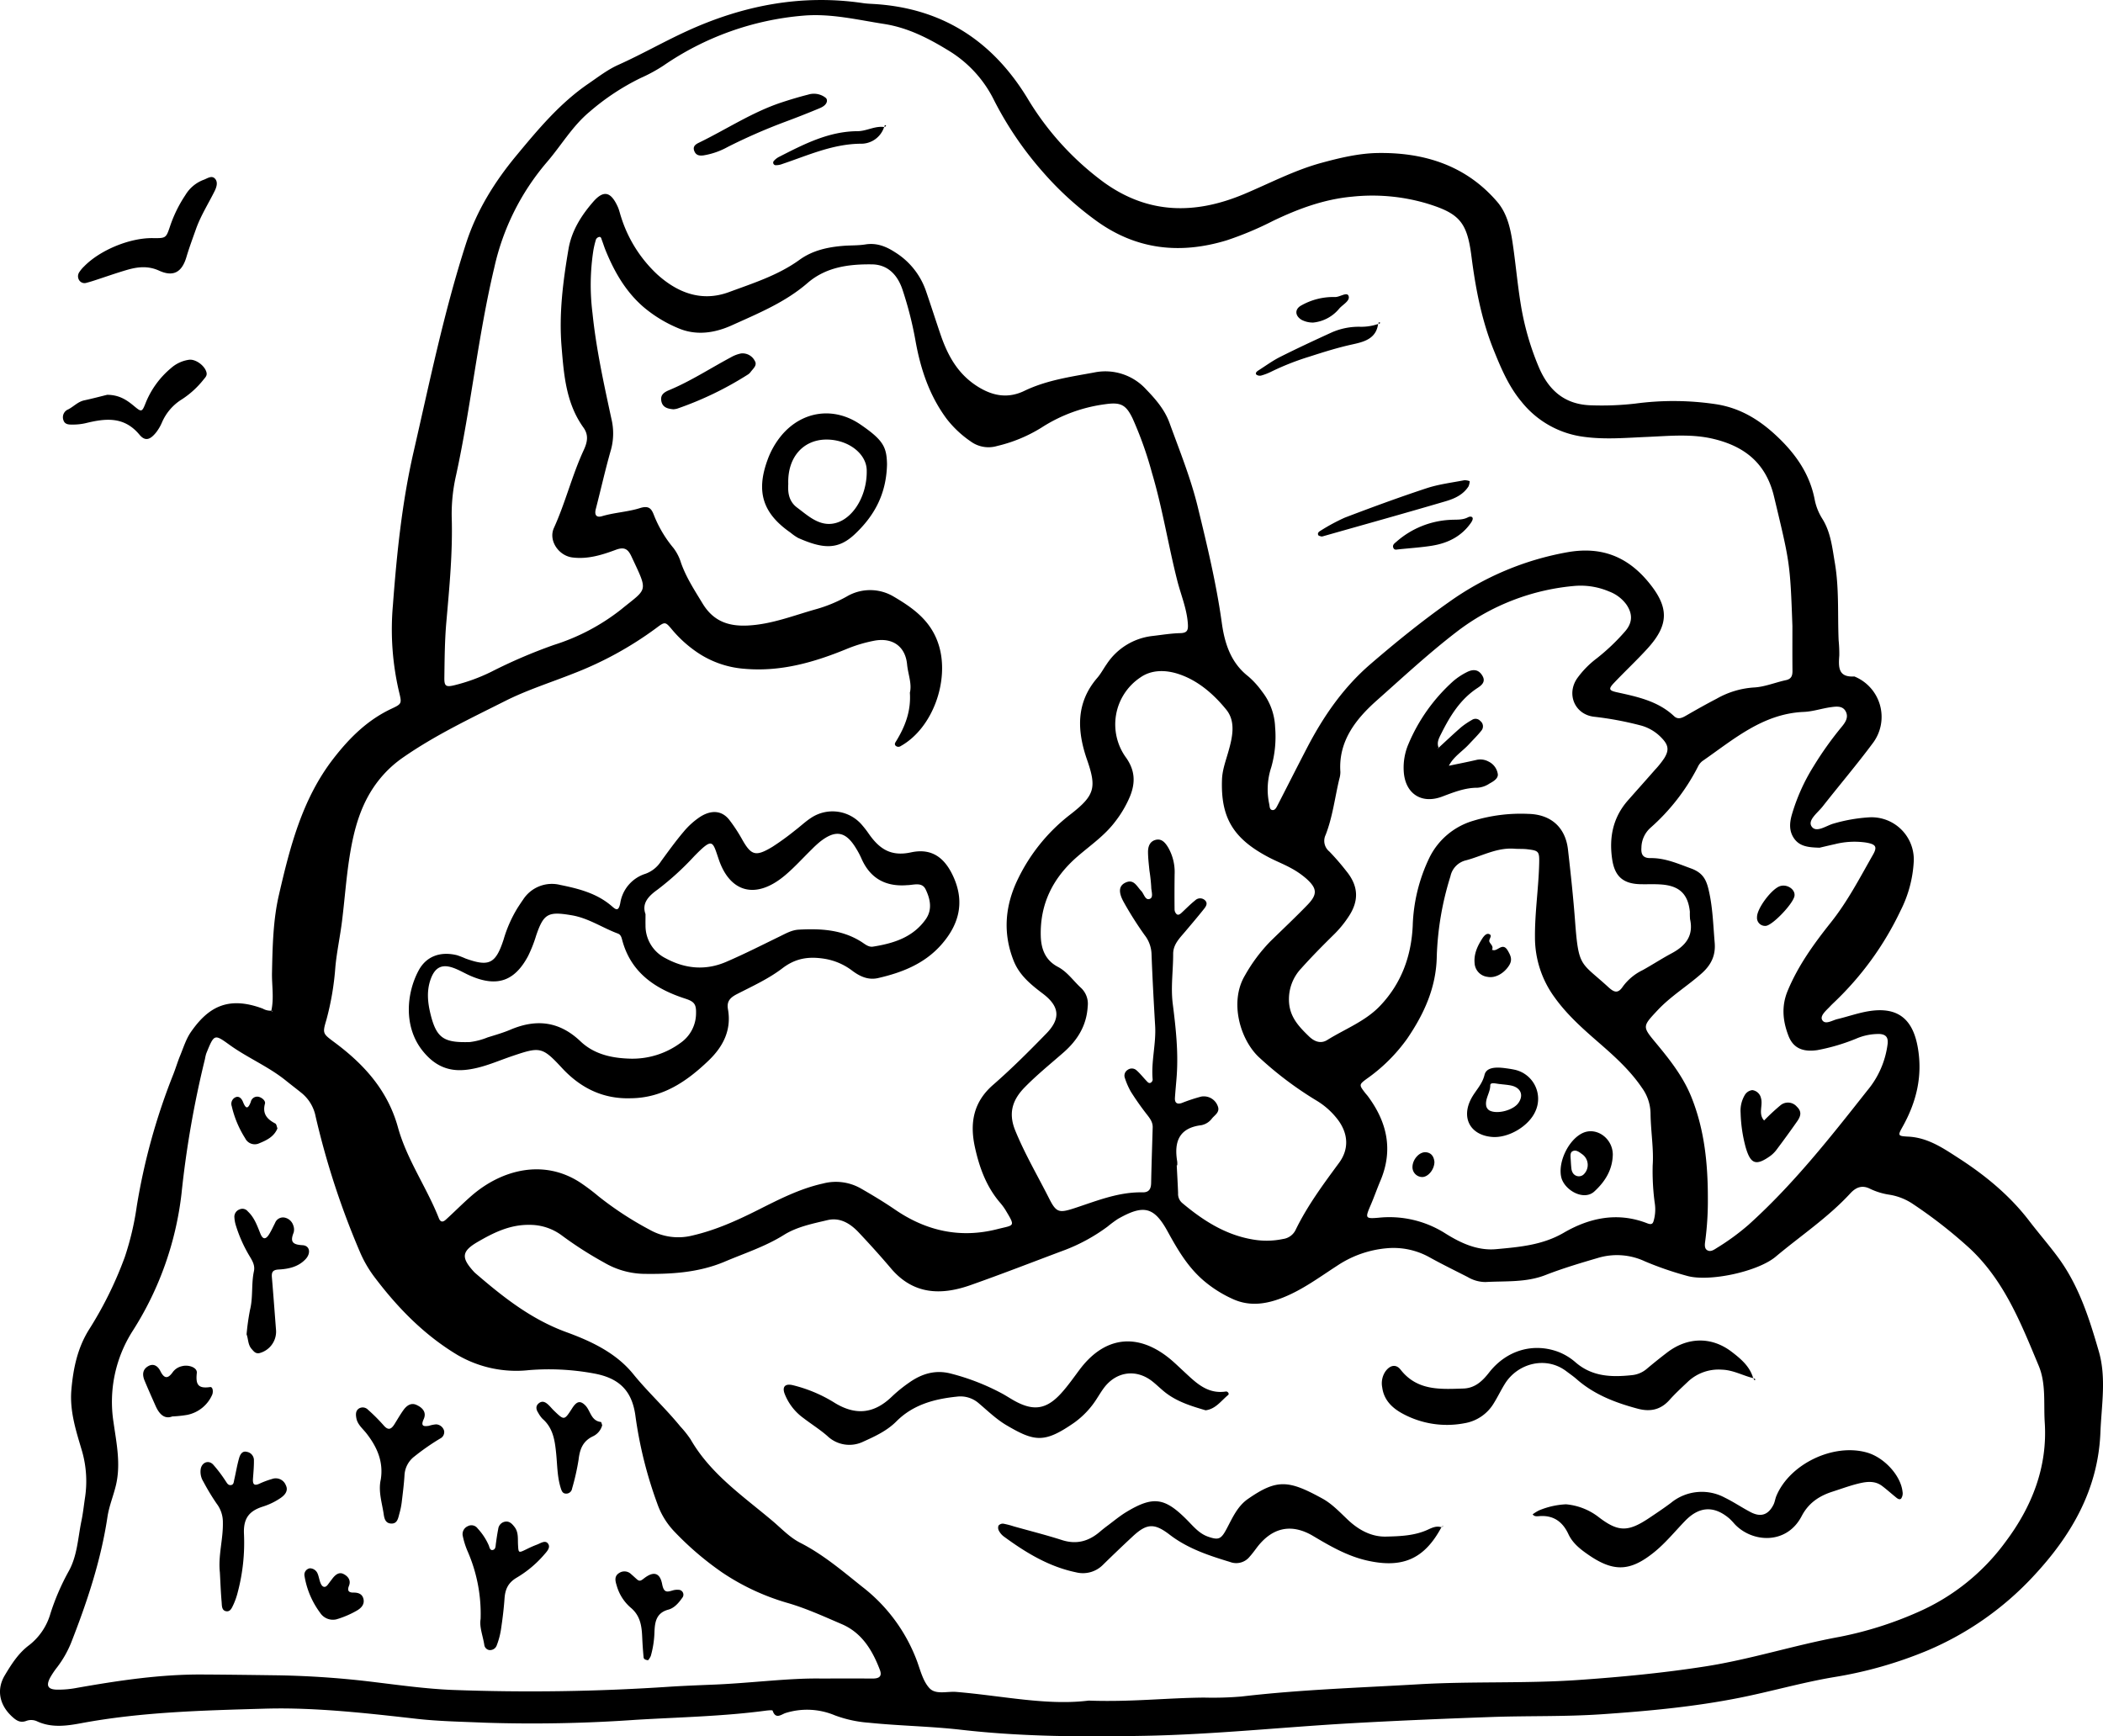 <svg xmlns="http://www.w3.org/2000/svg" viewBox="0 0 617.648 510.037"><g data-name="Layer 2"><path d="M79.664 296.994c.868-3.747.144-7.536.223-11.3.161-7.641.312-15.367 2.013-22.743 3.256-14.123 6.828-28.239 16.008-40.1 4.735-6.12 10.045-11.391 17.151-14.708 3.021-1.411 2.958-1.556 2.129-4.971a80.4 80.4 0 0 1-1.8-25.3c1.142-15.206 2.68-30.331 6.094-45.193 4.706-20.491 8.919-41.11 15.391-61.164 3.122-9.677 8.412-18.142 14.8-25.846 6.36-7.669 12.773-15.372 21.152-21.1 2.854-1.95 5.595-4.092 8.744-5.506 6.793-3.05 13.265-6.756 20.013-9.858 16.5-7.583 33.755-10.984 51.94-8.282.9.133 1.808.178 2.715.227 20.051 1.084 34.986 10.507 45.419 27.542a84.5 84.5 0 0 0 22.488 24.823c13.1 9.476 26.9 9.523 41.269 3.48 7.522-3.165 14.766-7 22.7-9.16 5.45-1.483 11.012-2.809 16.582-2.891 13.607-.2 25.877 3.647 35.06 14.366 2.746 3.205 3.788 7.41 4.423 11.545.907 5.912 1.418 11.886 2.352 17.794a80.4 80.4 0 0 0 5.47 19.318c2.894 6.723 7.571 10.86 15.28 11.088a86.5 86.5 0 0 0 13.039-.509 84.2 84.2 0 0 1 23.856.215c7.244 1.176 12.853 4.771 17.9 9.568 5.345 5.078 9.476 10.952 10.9 18.442a16.4 16.4 0 0 0 2.2 5.55c2.517 4 2.946 8.493 3.71 12.964 1.3 7.572.794 15.21 1.12 22.817a40 40 0 0 1 .194 4.353c-.229 3.341-.463 6.568 4.418 6.246a12.813 12.813 0 0 1 5.537 19.438c-4.747 6.405-9.929 12.486-14.851 18.763-1.424 1.816-4.4 3.981-3.28 5.786 1.306 2.111 4.251-.115 6.37-.733a47.4 47.4 0 0 1 10.682-1.877 12.407 12.407 0 0 1 13 12.784 36 36 0 0 1-3.878 14.613 90.9 90.9 0 0 1-19.58 27.017c-.394.374-.784.755-1.156 1.151-1.113 1.183-3.008 2.729-2.281 3.975.874 1.5 2.946.091 4.46-.27 3.174-.756 6.284-1.887 9.5-2.368 8.208-1.23 12.579 2.313 14.07 10.465 1.548 8.465-.309 16.16-4.4 23.493-1.459 2.613-1.5 2.778 1.664 2.934 5.765.285 10.335 3.453 14.834 6.36 7.782 5.03 14.947 10.914 20.648 18.359 2.744 3.584 5.7 6.982 8.4 10.622 6.205 8.367 9.24 18 12.059 27.718 2.266 7.816.788 15.843.475 23.811-.667 17-8.733 30.577-19.865 42.446a90.7 90.7 0 0 1-30.948 21.636 121.6 121.6 0 0 1-27.622 7.841c-9.292 1.576-18.382 4.214-27.613 6.051-13.321 2.65-26.861 3.9-40.429 4.828-10.86.739-21.729.421-32.586.813-13.6.491-27.191 1.05-40.773 1.816-20.26 1.143-40.445 3.315-60.769 3.7-18.066.345-36.039.286-54.04-1.776-8.959-1.026-18.05-1.141-27.061-2.066a35.9 35.9 0 0 1-10.015-2.181 21.1 21.1 0 0 0-14.387-.69c-1.244.368-2.958 2.033-3.857-.672-.069-.208-1.363-.086-2.071.008-12.6 1.669-25.292 1.915-37.954 2.667a433 433 0 0 1-44.549.858c-6.693-.291-13.417-.395-20.063-1.147-12.421-1.406-24.83-2.817-37.343-3.021-2.533-.042-5.07-.012-7.6.061-17.914.52-35.821.96-53.532 4.262-4.173.778-8.609 1.41-12.819-.507a4.13 4.13 0 0 0-3.2-.2c-1.837.715-3.011-.078-4.316-1.294-3.649-3.39-4.578-7.875-2.066-12.075 1.953-3.266 3.988-6.5 7.14-8.846a18.06 18.06 0 0 0 6.279-9.351 69 69 0 0 1 5.387-12.445c2.5-4.523 2.67-9.754 3.7-14.711.442-2.122.681-4.287.991-6.436a32.15 32.15 0 0 0-.793-13.987c-1.738-5.885-3.706-11.778-3.149-18.123.546-6.218 1.773-12.17 5.124-17.568A111 111 0 0 0 36.667 369.2a84.3 84.3 0 0 0 3.489-14.8 184.7 184.7 0 0 1 10.711-38.739c.736-1.854 1.294-3.779 2.055-5.622.968-2.344 1.732-4.863 3.155-6.911 4.967-7.148 10.746-10.715 21.092-6.86a4.7 4.7 0 0 0 2.584.612c.159.369.374.24.2.068-.516-.513.414-.138-.289.046M319.743 499.53c12.2.465 23.063-.8 33.961-.881a100 100 0 0 0 10.89-.315c17.327-2.038 34.75-2.578 52.144-3.6 15.6-.911 31.235-.172 46.84-1.259 12.5-.87 24.929-2.058 37.324-3.993 13.306-2.077 26.113-6.241 39.318-8.665a107.6 107.6 0 0 0 23.286-7.374 63.24 63.24 0 0 0 25.576-20.628c7.623-10.171 12.312-21.789 11.455-34.986-.363-5.584.432-11.371-1.776-16.66-5.17-12.384-10.074-24.951-20.236-34.452a139 139 0 0 0-16.643-13.017 17.15 17.15 0 0 0-6.947-2.765 19.8 19.8 0 0 1-5.7-1.742c-2.485-1.253-4.287-.3-5.83 1.375-6.54 7.092-14.567 12.421-21.894 18.574-5.248 4.407-19.6 7.49-26.06 5.621a97 97 0 0 1-12.335-4.252 19.36 19.36 0 0 0-13.719-1.033c-5.206 1.525-10.427 3.075-15.473 5.045-5.76 2.25-11.734 1.72-17.65 2.059a10.3 10.3 0 0 1-5.195-1.455c-3.718-1.9-7.474-3.727-11.123-5.751a21.7 21.7 0 0 0-12.549-2.725 31 31 0 0 0-14.719 5.164c-5.154 3.331-10.084 7.018-15.864 9.323-4.893 1.951-9.79 2.686-14.705.457a35.8 35.8 0 0 1-8.7-5.506c-4.659-4.021-7.6-9.108-10.509-14.4-4.045-7.375-7.171-7.828-14.543-3.669a35 35 0 0 0-3.064 2.268 52.6 52.6 0 0 1-12.329 6.8c-9.307 3.477-18.562 7.1-27.931 10.4-8.69 3.064-16.832 2.806-23.377-4.925-3.047-3.6-6.221-7.1-9.452-10.536-2.458-2.615-5.485-4.51-9.187-3.629-4.389 1.043-8.939 1.932-12.818 4.358-5.434 3.4-11.474 5.342-17.3 7.814-7.7 3.267-15.836 3.739-24.013 3.605a23.9 23.9 0 0 1-11.4-3.277 110 110 0 0 1-12.369-7.909 15.7 15.7 0 0 0-9.557-3.2c-5.746-.11-10.559 2.267-15.246 4.99-4.8 2.79-4.926 4.648-1.124 8.8a5 5 0 0 0 .391.38c8.118 7 16.37 13.554 26.746 17.343 7.233 2.641 14.566 6.054 19.633 12.3 4.359 5.373 9.466 10.031 13.821 15.379a31 31 0 0 1 3.044 3.826C208.7 433 218.26 439.472 226.933 446.8c2.611 2.206 4.983 4.787 8.106 6.38 6.681 3.408 12.354 8.248 18.16 12.889a49.3 49.3 0 0 1 16.194 22.046c.975 2.71 1.748 5.811 3.614 7.792 1.84 1.955 5.2.856 7.864 1.077 13.37 1.104 26.629 4.079 38.872 2.546M267.23 203.459c.65-2.632-.546-5.43-.819-8.3-.518-5.467-4.516-8.071-10-6.886a42 42 0 0 0-7.286 2.165c-9.764 4.038-19.682 6.969-30.55 6.007a28.5 28.5 0 0 1-14.5-5.309 36 36 0 0 1-6.77-6.285c-1.922-2.309-2.044-2.266-4.631-.319a103.7 103.7 0 0 1-24.233 13.293c-6.714 2.667-13.624 4.83-20.11 8.1-10.2 5.137-20.541 10.024-29.96 16.578a33 33 0 0 0-6.761 6.225c-5.517 6.731-7.641 14.654-8.954 23-.984 6.248-1.422 12.547-2.2 18.809-.554 4.489-1.521 8.921-1.956 13.45a81.6 81.6 0 0 1-2.614 15.491c-1.243 4.191-1.137 4.09 2.58 6.869 8.585 6.417 15.437 14.04 18.408 24.788 2.616 9.467 8.429 17.605 12.017 26.7.524 1.328 1.3 1.105 2.034.438 2.556-2.313 4.974-4.781 7.575-7.04 8.951-7.771 21.349-10.873 32.047-3.78a62 62 0 0 1 5.214 3.936 97.6 97.6 0 0 0 15.02 9.821 17.06 17.06 0 0 0 12.618 1.7c6.79-1.57 13.036-4.391 19.2-7.49s12.268-6.256 19.108-7.772a14.83 14.83 0 0 1 11.04 1.4c3.463 1.982 6.891 4.049 10.183 6.3 9.186 6.281 19.156 8.457 29.977 5.7 5.026-1.282 5.436-.569 2.359-5.69a17 17 0 0 0-1.631-2.181c-4-4.711-6.02-10.331-7.309-16.234-1.528-7-.5-13.179 5.317-18.252 5.462-4.764 10.609-9.909 15.669-15.107 4.311-4.428 3.845-8.023-1.033-11.713-3.487-2.638-6.866-5.375-8.557-9.622-3.286-8.259-2.529-16.347 1.3-24.166a53 53 0 0 1 15.329-18.84c7.237-5.607 7.751-7.892 4.91-16.081-2.936-8.464-3.342-16.693 3.019-24.06 1.059-1.228 1.824-2.706 2.765-4.041a18.58 18.58 0 0 1 13.5-8.256c2.7-.312 5.405-.766 8.115-.828 2.091-.047 2.331-.946 2.216-2.719-.288-4.415-2.027-8.446-3.1-12.653-2.676-10.529-4.349-21.292-7.453-31.724a108 108 0 0 0-5.644-15.893c-2-4.2-3.582-4.9-8.156-4.244a45.26 45.26 0 0 0-18.7 6.9A43.5 43.5 0 0 1 292.867 131a8.86 8.86 0 0 1-7.78-1.338 31.1 31.1 0 0 1-7.094-6.684c-5.111-6.911-7.679-14.771-9.145-23.065a107 107 0 0 0-3.762-14.759c-1.388-4.219-4.2-7.446-9-7.5-6.8-.083-13.485.774-18.918 5.48-6.551 5.673-14.465 8.91-22.193 12.408-5.038 2.281-10.5 3.137-15.82.841a38.9 38.9 0 0 1-10.176-6.213c-5.224-4.528-8.533-10.306-11.1-16.591-.412-1.009-.729-2.055-1.117-3.074-.167-.44-.225-1.116-.962-.855a1.34 1.34 0 0 0-.769.706 27 27 0 0 0-.755 3.162 66.4 66.4 0 0 0-.262 18.45c1.072 10.481 3.336 20.747 5.548 31.022a18.2 18.2 0 0 1-.124 9.125c-1.654 5.752-2.951 11.606-4.452 17.4-.446 1.724.142 2.612 1.832 2.109 3.669-1.091 7.557-1.245 11.136-2.375 2.556-.807 3.347.115 4.054 1.934a35.1 35.1 0 0 0 5.773 9.771 13.8 13.8 0 0 1 2.219 4.331c1.5 4.3 3.992 8.1 6.351 11.989 3.126 5.15 7.509 6.762 13.316 6.464 7.028-.36 13.438-2.958 20.049-4.805a41.3 41.3 0 0 0 8.985-3.724 13.5 13.5 0 0 1 13.6-.066c5.893 3.451 11.35 7.278 13.513 14.673 3 10.267-1.885 24.065-11.248 29.319a1.2 1.2 0 0 1-1.484-.051c-.521-.486-.122-.983.145-1.42 2.601-4.264 4.366-8.764 4.003-14.205m259.2-19.487c-.665-18.915-.81-18.88-5.4-38.107-2.307-9.669-8.472-14.7-17.735-16.931-6.468-1.559-12.943-.872-19.42-.6-6.326.263-12.621.85-18.963-.059a27.92 27.92 0 0 1-18.012-10.226c-3.811-4.542-6.058-9.9-8.222-15.273-3.547-8.815-5.314-18.091-6.513-27.474-1.285-10.061-3.513-12.6-13.1-15.534a56.4 56.4 0 0 0-21.949-2c-8.273.755-15.884 3.585-23.262 7.131a96.7 96.7 0 0 1-13.524 5.679c-13.85 4.232-26.83 2.772-38.678-5.963a93 93 0 0 1-15.244-13.962 101.5 101.5 0 0 1-14.4-21.1 35.2 35.2 0 0 0-13.4-14.687c-5.9-3.614-11.96-6.742-18.959-7.831C251.766 5.812 243.992 3.9 235.9 4.6a84.85 84.85 0 0 0-41.062 14.684 47 47 0 0 1-6.685 3.634 69.3 69.3 0 0 0-14.941 9.872c-5.122 4.243-8.389 9.985-12.651 14.911a71.3 71.3 0 0 0-15.377 30.851c-4.8 20.134-6.824 40.764-11.217 60.965a51 51 0 0 0-1.3 12.387c.319 10.367-.689 20.641-1.587 30.939-.47 5.4-.5 10.841-.574 16.266-.034 2.472.485 2.773 3.006 2.157a53 53 0 0 0 10.715-3.906 152 152 0 0 1 18.491-7.933 61.7 61.7 0 0 0 19.655-10.37c7.887-6.449 8.072-4.94 3.072-15.627-1.042-2.228-2.129-2.845-4.613-1.919-4.059 1.512-8.255 2.813-12.731 2.235-4.059-.524-7.087-5-5.418-8.664 3.393-7.453 5.326-15.447 8.755-22.866 1.066-2.308 1.525-4.39-.087-6.636-5.107-7.12-5.74-15.414-6.423-23.787-.79-9.686.426-19.156 2.041-28.639.92-5.4 3.773-9.863 7.2-13.822 3.139-3.625 5.248-3.014 7.255 1.386.446.979.659 2.061 1.009 3.086a39.1 39.1 0 0 0 10.638 16.838c6.037 5.434 13.082 8.091 21.022 5.161 7.118-2.627 14.449-4.943 20.726-9.485 3.815-2.76 8.23-3.726 12.812-4.1 2.172-.179 4.382-.071 6.523-.417 3.305-.536 6.092.582 8.726 2.3a21.67 21.67 0 0 1 9.032 11.249c1.481 4.286 2.854 8.609 4.32 12.9 2.152 6.3 5.164 11.8 11.218 15.485 4.518 2.751 8.871 3.258 13.395 1.081 6.5-3.13 13.5-4.117 20.448-5.391a16.2 16.2 0 0 1 15.357 4.987c2.794 2.881 5.438 5.976 6.815 9.766 2.97 8.179 6.268 16.312 8.317 24.734 2.737 11.253 5.469 22.54 7.062 34.066.821 5.942 2.609 11.686 7.766 15.693a25 25 0 0 1 4.025 4.422A18.1 18.1 0 0 1 374.5 213.6a32.8 32.8 0 0 1-1.144 11.814 20.6 20.6 0 0 0-.591 10.741c.152.68.065 1.629.871 1.78s1.212-.674 1.542-1.315c2.907-5.65 5.768-11.323 8.7-16.959 4.81-9.245 10.62-17.689 18.618-24.58 7.442-6.41 15.066-12.6 23.074-18.239a85.7 85.7 0 0 1 34.807-14.637c9.75-1.719 17.408 1.131 23.687 8.684 6.116 7.356 6.259 12.514-.187 19.6-3.173 3.49-6.635 6.715-9.88 10.142-1.623 1.714-1.46 2.194.817 2.7 6.05 1.334 12.113 2.57 16.863 7.038 1.117 1.051 2.3.545 3.487-.145 2.98-1.723 5.983-3.414 9.037-5a25.4 25.4 0 0 1 10.814-3.279c3.193-.136 6.324-1.473 9.508-2.159 1.61-.347 1.937-1.314 1.923-2.75-.046-4.353-.019-8.709-.019-13.064Zm-285.6 309.07c6 0 10.722-.02 15.448.01 1.816.011 2.9-.561 2.135-2.562-2.193-5.751-5.283-10.891-11.2-13.424-5.31-2.275-10.541-4.687-16.178-6.295a68.2 68.2 0 0 1-18.983-8.911 90.3 90.3 0 0 1-13.993-11.982 22.65 22.65 0 0 1-5.047-8.292 122.8 122.8 0 0 1-6.4-25.787c-1.02-7.42-4.881-11.062-12.312-12.384a72.6 72.6 0 0 0-18.957-.956 34.3 34.3 0 0 1-20.943-4.429c-9.761-5.838-17.6-13.868-24.414-22.9a35 35 0 0 1-4.339-7.532A236.3 236.3 0 0 1 92.709 328a11.8 11.8 0 0 0-4.065-6.887c-1.548-1.257-3.141-2.459-4.693-3.713-5.108-4.127-11.234-6.666-16.514-10.467-4.5-3.241-4.518-3.261-6.863 2.528a12 12 0 0 0-.371 1.588 293 293 0 0 0-6.9 39.62 95 95 0 0 1-14.238 40.119 38.7 38.7 0 0 0-5.722 27c.849 6.044 2.174 12.158.728 18.384-.738 3.174-2.022 6.155-2.515 9.437-1.921 12.793-5.987 25-10.7 37.01a31.4 31.4 0 0 1-4.043 7.077 24 24 0 0 0-2.121 3.159c-1.2 2.338-.6 3.369 1.942 3.458a28.6 28.6 0 0 0 5.952-.523c12.161-2.136 24.363-3.985 36.758-3.922 7.451.037 14.9.138 22.351.238a267 267 0 0 1 28.777 2.055c7.385.9 14.786 1.91 22.207 2.228a611 611 0 0 0 64.27-.954c4.349-.271 8.7-.43 13.059-.614 10.703-.456 21.353-1.888 30.819-1.779ZM345.754 342.3l-.149.008c.139 2.719.3 5.437.4 8.158a3.5 3.5 0 0 0 1.177 2.872c6.188 5.2 12.821 9.472 21.017 10.788a23.3 23.3 0 0 0 8.646-.192 4.8 4.8 0 0 0 3.713-2.74c3.437-7.056 8.091-13.331 12.725-19.627 2.959-4.02 2.691-8.511-.262-12.536a22.3 22.3 0 0 0-6.425-5.787 103.5 103.5 0 0 1-16.887-12.739c-5.5-5.189-8.7-16.237-4.07-23.985a48 48 0 0 1 7.449-9.992c3.639-3.555 7.348-7.043 10.886-10.7 3.006-3.1 2.908-4.856-.305-7.732a24.3 24.3 0 0 0-4.469-3.078c-2.058-1.138-4.269-2-6.358-3.08-10.635-5.524-14.353-11.717-13.942-22.989.1-2.746 1.052-5.317 1.805-7.938 1.217-4.232 2.369-8.97-.552-12.564-3.748-4.611-8.442-8.7-14.242-10.535-3.542-1.118-7.679-1.28-11.046 1.12a16.59 16.59 0 0 0-4.084 23.6c2.593 3.72 2.711 7.278 1.115 11.251a32.5 32.5 0 0 1-4.376 7.468c-3.094 4.109-7.284 6.953-11.09 10.255-7.089 6.15-11.025 13.8-10.756 23.369.109 3.892 1.4 7.116 5.01 9.021 2.818 1.486 4.555 4.137 6.829 6.205a6.38 6.38 0 0 1 1.943 5.424c-.322 5.636-3 9.94-7.126 13.549-3.822 3.345-7.791 6.555-11.338 10.174-3.45 3.519-5 7.391-2.812 12.74 2.831 6.933 6.6 13.325 9.946 19.952 2.16 4.279 2.951 4.34 7.9 2.7 6.369-2.112 12.643-4.642 19.529-4.5 1.89.039 2.493-.984 2.529-2.73.11-5.447.3-10.892.458-16.338.047-1.574-.822-2.675-1.739-3.853a82 82 0 0 1-4.692-6.68 21.5 21.5 0 0 1-1.731-3.972 1.985 1.985 0 0 1 .8-2.394 2.05 2.05 0 0 1 2.551.065c1.089.939 1.98 2.106 2.984 3.149.353.367.745.9 1.347.487a1.16 1.16 0 0 0 .474-.861c-.492-5.289 1.039-10.479.729-15.762-.415-7.061-.8-14.126-1.065-21.194a9.52 9.52 0 0 0-2.008-5.461 103 103 0 0 1-6.123-9.659c-1.657-2.955-1.45-4.787.341-5.707 2.566-1.318 3.425 1 4.757 2.364.83.85 1.174 2.859 2.523 2.341 1.171-.449.423-2.273.427-3.458a49 49 0 0 0-.528-4.85c-.179-1.805-.4-3.614-.418-5.423-.012-1.494.42-3 2.015-3.533 1.976-.659 3.094.831 3.923 2.2a14.5 14.5 0 0 1 1.876 7.85q-.066 5.179-.017 10.358a1.95 1.95 0 0 0 .614 1.347c.471.379 1 0 1.412-.374 1.333-1.232 2.6-2.545 4.019-3.669a2.073 2.073 0 0 1 2.962.037c.806.85.2 1.756-.334 2.428-1.8 2.273-3.688 4.48-5.558 6.7-1.633 1.939-3.533 3.76-3.525 6.542.014 4.89-.745 9.765-.122 14.67.891 7.012 1.668 14.04 1.164 21.131-.153 2.165-.385 4.325-.523 6.491-.093 1.448.606 1.988 2.009 1.513a50 50 0 0 1 5.675-1.877 4.35 4.35 0 0 1 4.859 2.7c.778 1.8-.719 2.606-1.619 3.66a5.17 5.17 0 0 1-3.152 2.032c-6.607.795-8.073 4.913-7.1 10.7a7 7 0 0 1 .005 1.09m117.154-170.23a66.2 66.2 0 0 0-35.386 13.748c-8.047 6.2-15.507 13.134-23.085 19.859-6.008 5.331-11.4 11.864-10.772 21.029a7.3 7.3 0 0 1-.321 2.14c-1.305 5.472-1.949 11.112-4.007 16.391a4.02 4.02 0 0 0 1.08 4.873 71 71 0 0 1 4.988 5.755c3.606 4.407 3.79 8.73.653 13.414a31.7 31.7 0 0 1-4.113 5.053c-3.354 3.3-6.67 6.644-9.8 10.149a13.15 13.15 0 0 0-3.58 9.385c.1 4.712 2.793 7.575 5.878 10.557 1.771 1.712 3.619 2.155 5.357 1.073 5.207-3.244 11.153-5.477 15.458-9.971 6.263-6.538 9.233-14.538 9.659-23.613a49.45 49.45 0 0 1 4.879-19.942 20.92 20.92 0 0 1 12.923-10.886 47.9 47.9 0 0 1 16.12-2.016c6.621.133 10.921 3.909 11.673 10.467.805 7.021 1.56 14.053 2.088 21.1 1.028 13.719 1.635 11.865 9.766 19.32 1.676 1.537 2.825 2 4.266-.169a15.66 15.66 0 0 1 5.813-4.822c2.858-1.578 5.594-3.381 8.473-4.917 4.077-2.177 6.545-5.1 5.449-10.053a20 20 0 0 1-.056-2.174c-.518-5.038-2.918-7.5-7.992-7.978-2.163-.2-4.357-.066-6.535-.117-5.128-.12-7.57-2.343-8.3-7.382-.938-6.439.263-12.276 4.657-17.26 2.642-3 5.311-5.972 7.941-8.981a26 26 0 0 0 2.711-3.395c1.452-2.356 1.236-3.825-.678-5.844a13.1 13.1 0 0 0-6.463-3.829 96 96 0 0 0-13.359-2.487c-5.77-.585-8.347-6.652-5.038-11.355a27.3 27.3 0 0 1 5.711-5.809 60.6 60.6 0 0 0 8.268-7.867c2.247-2.546 2.337-5.13.468-7.9a11.1 11.1 0 0 0-5.146-3.888 21.3 21.3 0 0 0-9.648-1.654Zm22.479 170.294c.349-4.8-.56-10.025-.625-15.268a13.13 13.13 0 0 0-2.507-7.539c-3.5-5.177-8.094-9.3-12.749-13.347s-9.244-8.115-12.888-13.194a29.8 29.8 0 0 1-5.8-17.728c-.056-7.284 1.068-14.47 1.237-21.72.082-3.511-.148-3.71-3.5-4.109-1.253-.15-2.533-.062-3.794-.157-5.086-.387-9.445 2.13-14.128 3.39a6.1 6.1 0 0 0-4.642 4.721 87.7 87.7 0 0 0-4.014 23.507c-.148 9.088-3.712 16.874-8.667 24.146a49.6 49.6 0 0 1-11.924 11.834c-2.305 1.7-2.234 1.8-.413 4.174.22.288.481.546.7.836 5.72 7.651 7.592 15.871 3.735 24.965-.99 2.334-1.818 4.737-2.822 7.064-1.664 3.86-1.676 4.1 2.316 3.753a30.63 30.63 0 0 1 19.682 4.667c4.39 2.739 9.3 5.08 14.866 4.567 6.833-.63 13.585-1.19 19.808-4.812 7.644-4.45 15.885-6.154 24.519-2.787 1.605.626 1.76-.111 2.054-1.33a12.2 12.2 0 0 0 .128-4.856 71 71 0 0 1-.572-10.773Zm49-93.36c-3.377-.091-5.894-.394-7.523-2.8-1.455-2.147-1.266-4.511-.625-6.812a56.8 56.8 0 0 1 6.439-14.357 100.4 100.4 0 0 1 8.208-11.516c1.067-1.3 2.072-2.74 1.253-4.442-.873-1.816-2.748-1.572-4.32-1.363-2.687.357-5.328 1.286-8.013 1.4-12.076.5-20.65 8.1-29.839 14.458a4.7 4.7 0 0 0-1.324 1.709 60.8 60.8 0 0 1-13.96 17.928 7.98 7.98 0 0 0-2.6 5.776c-.154 1.978.44 3.1 2.652 3.07 4.255-.06 7.986 1.607 11.933 3.047 3.463 1.263 4.442 3.313 5.125 6.148 1.238 5.137 1.36 10.418 1.808 15.653.315 3.683-.971 6.49-3.849 9.043-4.21 3.735-9.062 6.678-12.93 10.813-4.5 4.811-4.507 4.757-.391 9.714 4.061 4.889 7.959 9.851 10.366 15.872 3.844 9.612 4.815 19.617 4.8 29.831a90 90 0 0 1-.786 12.467c-.128.913-.239 2.033.518 2.539 1.01.675 1.988-.027 2.957-.645a68.7 68.7 0 0 0 9.216-6.736c13.136-11.823 24.018-25.647 34.9-39.448a26.4 26.4 0 0 0 6-13.8c.184-1.862-.557-2.713-2.354-2.831a16.65 16.65 0 0 0-6.882 1.365 57.8 57.8 0 0 1-11.418 3.375c-4.357.641-7.106-.673-8.465-4.174-1.682-4.334-2.13-8.706-.255-13.233 3.092-7.466 7.764-13.9 12.731-20.143 4.891-6.147 8.478-13.083 12.334-19.853 1.348-2.366.8-3.063-1.992-3.56a23.5 23.5 0 0 0-9.17.459c-1.76.389-3.518.813-4.542 1.05ZM24.7 78.256a9.5 9.5 0 0 0-1.392 1.659 2.14 2.14 0 0 0 .044 2.534 1.86 1.86 0 0 0 1.955.648 41 41 0 0 0 2.593-.772c3.1-1.006 6.171-2.1 9.3-3.015 3.163-.932 6.264-1.3 9.514.186 4.134 1.887 6.691.548 8.032-3.971.825-2.781 1.836-5.482 2.8-8.21 1.4-3.956 3.637-7.455 5.48-11.168.541-1.09 1.057-2.589.162-3.616-1.019-1.168-2.323-.07-3.424.3a10.55 10.55 0 0 0-5.307 4.451 38.6 38.6 0 0 0-4.53 9.232c-1.176 3.485-1.213 3.472-5.134 3.428-6.711-.073-15.417 3.523-20.093 8.314m.037 39.343c-1.858.4-3.094 1.825-4.691 2.649a2.493 2.493 0 0 0-1.425 3.157c.411 1.325 1.629 1.32 2.683 1.309a16.7 16.7 0 0 0 3.776-.395c5.842-1.436 11.33-2.109 15.879 3.364 1.693 2.036 3.169 1.506 4.944-.732a13.2 13.2 0 0 0 1.634-2.795 14.9 14.9 0 0 1 5.932-6.886 26.5 26.5 0 0 0 6.383-5.861c.453-.545.969-1.047.822-1.875-.354-1.993-3.14-4.112-5.155-3.858a10.1 10.1 0 0 0-5.321 2.479 25.9 25.9 0 0 0-7.524 10.476c-.976 2.426-1.158 2.431-3.28.66s-4.332-3.3-7.914-3.323c-1.828.447-4.273 1.098-6.743 1.632Zm398.728 331.056c-1.517-.563-2.817.074-4.155.686-3.886 1.778-8.142 1.918-12.238 2.014-4.245.1-8-1.909-11.172-4.9-2.36-2.228-4.671-4.707-7.462-6.243-9.958-5.48-13.372-5.855-21.92.085-3.1 2.154-4.56 5.581-6.261 8.78-1.62 3.047-2.342 3.376-5.415 2.314-2.688-.929-4.348-3.05-6.283-4.992-6.459-6.483-9.832-7.041-17.7-2.3-2.011 1.211-3.827 2.748-5.72 4.152a40 40 0 0 0-2.126 1.7c-3.271 2.791-6.845 3.793-11.1 2.429-4.661-1.492-9.416-2.69-14.131-4.013a25 25 0 0 0-3.137-.812 1.67 1.67 0 0 0-1.391.586 1.83 1.83 0 0 0 .135 1.514 5.1 5.1 0 0 0 1.39 1.646c6.468 4.747 13.243 8.886 21.248 10.55a8.28 8.28 0 0 0 7.98-2.273q4.263-4.178 8.634-8.245c4.128-3.843 6.344-4.027 10.884-.538 5.3 4.07 11.427 6.1 17.694 8a5.06 5.06 0 0 0 5.828-1.569c.724-.8 1.367-1.681 2.017-2.547 4.6-6.131 10.318-7.233 16.6-3.5 4.946 2.942 9.979 5.871 15.769 7.194 10.447 2.387 16.91-.393 21.936-9.816ZM360.7 409.769c.437-.359-.125-1.108-.657-1.027-5.642.855-9.032-2.84-12.626-6.148-1.332-1.227-2.626-2.5-4.035-3.638-9.456-7.605-19.027-6.362-26.3 3.356-1.739 2.323-3.409 4.719-5.347 6.868-4.392 4.871-8.222 5.412-13.934 2.207-1.108-.621-2.17-1.325-3.281-1.94a66.7 66.7 0 0 0-15.149-5.945c-4.584-1.231-8.6-.017-12.313 2.594a42 42 0 0 0-5.073 4.1c-5.12 4.966-10.489 5.716-16.743 1.933a42 42 0 0 0-12.481-5.268c-2.126-.475-3.07.438-2.337 2.485a15.9 15.9 0 0 0 5.572 7.214c2.3 1.763 4.777 3.313 6.958 5.209a9.35 9.35 0 0 0 10.622 1.68c3.444-1.553 6.931-3.164 9.693-5.937 4.874-4.893 11.08-6.569 17.714-7.259a8.19 8.19 0 0 1 6.529 1.986c2.626 2.227 5.151 4.681 8.09 6.408 8.285 4.872 11.137 5.314 19.858-.728a25.2 25.2 0 0 0 6.665-7.068c.693-1.063 1.342-2.159 2.1-3.172 3.656-4.872 9.524-5.647 14.265-1.879 1.419 1.128 2.693 2.444 4.147 3.52 3.411 2.526 7.4 3.756 11.455 4.936 2.948-.368 4.544-2.796 6.608-4.487m91.214 33.937a14 14 0 0 0-1.775 1.109c.479.683 1.227.592 1.878.537 4.176-.348 6.913 1.6 8.618 5.271 1.279 2.752 3.625 4.541 6 6.167 7.377 5.057 12.22 4.77 19.16-.823 3.41-2.747 6.138-6.155 9.167-9.272 4.156-4.277 8.511-4.435 12.958-.639a19 19 0 0 1 1.5 1.576c5.114 5.519 15.291 6.23 19.727-2.291 2-3.842 5.134-5.931 9.053-7.187 2.585-.828 5.142-1.784 7.776-2.414 2.288-.547 4.7-.843 6.794.744 1.3.983 2.516 2.069 3.775 3.1.542.446 1.244 1.127 1.818.606a2.74 2.74 0 0 0 .407-2.032c-.517-4.738-5.356-10.026-10.416-11.481-9.848-2.833-22.713 3.314-26.639 12.747-.346.83-.445 1.773-.847 2.567-1.519 3-3.715 3.746-6.705 2.186-2.566-1.339-4.976-2.989-7.576-4.252a14.27 14.27 0 0 0-15.829 1.524c-2.03 1.524-4.145 2.937-6.254 4.352-6.367 4.273-9.222 4.3-15.188-.329a18.3 18.3 0 0 0-9.38-3.6 23.3 23.3 0 0 0-8.026 1.834Zm63.028-38.762c-.954-3.549-3.647-5.794-6.337-7.854-5.96-4.564-13.037-4.375-19.029.238a161 161 0 0 0-5.943 4.773 7.9 7.9 0 0 1-4.438 1.843c-5.9.626-11.559.445-16.415-3.735a17 17 0 0 0-5.082-3.106c-7.319-2.741-15.2-.562-20.39 6.105-2.019 2.592-4.212 4.552-7.534 4.657-6.725.213-13.526.714-18.418-5.538-1.38-1.764-3.165-1.311-4.486.55a6.23 6.23 0 0 0-.908 4.68c.476 3.592 2.787 5.89 5.69 7.523a27.3 27.3 0 0 0 18.41 2.986 12.4 12.4 0 0 0 8.71-5.96c1.146-1.846 2.082-3.824 3.235-5.665 3.747-5.981 12-8.216 18.018-3.659 1.012.766 2.067 1.485 3.018 2.321 5.185 4.558 11.4 6.93 17.951 8.682 3.686.985 6.756.336 9.36-2.593 1.678-1.887 3.556-3.6 5.391-5.344a13.13 13.13 0 0 1 9.937-3.526c3.382.092 6.22 1.779 9.363 2.518Zm-91.58 43.612a1.4 1.4 0 0 0 .39-.162c.05-.041.01-.193.01-.3l-.293.556Zm91.683-43.716a1.5 1.5 0 0 0 .116.457c.043.069.315.083.318.074.09-.31-.1-.454-.537-.427ZM185.193 322.6c-8.109.25-14.7-3.017-20.145-8.9-5.807-6.265-6.426-6.261-14.594-3.5-4.606 1.554-9.023 3.658-14.05 4.09-5.346.459-9.152-1.715-12.264-5.6-5.677-7.079-4.778-16.945-1.183-23.636 2.256-4.2 6.416-5.654 11.232-4.481a26 26 0 0 1 2.534.977c6.917 2.487 8.854 1.583 11.192-5.6a37.9 37.9 0 0 1 4.184-9.41c.5-.757.989-1.524 1.517-2.261a10.05 10.05 0 0 1 10.93-4.34c5.368 1.087 10.637 2.424 14.961 6.086 1.233 1.044 2.124 2.014 2.664-.747a10.76 10.76 0 0 1 7.429-8.626 9.1 9.1 0 0 0 4.553-3.672c2.14-2.929 4.268-5.879 6.608-8.645a22.5 22.5 0 0 1 4.83-4.371c3.139-2.027 6.378-2.081 8.694.978a46.6 46.6 0 0 1 3.567 5.427c2.771 4.96 4.05 5.343 8.994 2.381a77 77 0 0 0 6.6-4.782c1.593-1.2 3.045-2.608 4.71-3.692a11.366 11.366 0 0 1 15.135 2.2 27 27 0 0 1 1.672 2.151c3.045 4.431 6.373 7.1 12.586 5.749 6.248-1.358 10.127 1.678 12.674 7.642 3.158 7.4 1.245 13.847-3.839 19.565-4.907 5.519-11.456 8.1-18.461 9.707-2.9.667-5.323-.447-7.587-2.13a18.2 18.2 0 0 0-8.375-3.563c-4.556-.684-8.317-.123-12.174 2.824-3.993 3.051-8.7 5.213-13.215 7.519-2.013 1.027-3.2 2.084-2.771 4.509 1.087 6.143-1.427 11-5.718 15.107-6.421 6.151-13.504 10.979-22.89 11.044m.411-11.624a23.8 23.8 0 0 0 14.246-4.624 10.61 10.61 0 0 0 4.577-8.763c.07-2.714-.626-3.426-3.235-4.273-8.568-2.782-15.736-7.453-18.365-16.868-.243-.871-.391-1.867-1.35-2.223-4.55-1.685-8.6-4.528-13.536-5.368-6.953-1.184-8.265-.55-10.483 5.976a39.6 39.6 0 0 1-2.39 6.049c-3.946 7.347-9.088 9.091-16.757 5.815-1.834-.784-3.558-1.87-5.44-2.487-3.221-1.057-5.135.059-6.333 3.276-1.333 3.579-.916 7.17-.014 10.717 1.743 6.862 4 8.109 11.457 7.89a20.5 20.5 0 0 0 5.247-1.373c2.251-.7 4.534-1.35 6.7-2.269 7.607-3.231 14.364-2.464 20.553 3.422 4.138 3.94 9.533 5.019 15.119 5.106Zm3.982-42.463c0 1.442-.023 2.35 0 3.256a10.68 10.68 0 0 0 5.9 9.708c5.773 3.132 11.761 3.655 17.788 1.062 5.324-2.29 10.5-4.923 15.718-7.463 1.8-.876 3.54-1.888 5.581-2 6.422-.359 12.718-.025 18.387 3.555 1.064.672 2.1 1.642 3.45 1.429 6.028-.956 11.7-2.708 15.459-8.011 2.041-2.88 1.336-6.011-.015-8.813-1.083-2.243-3.492-1.26-5.416-1.23-.182 0-.363.027-.544.037-6.143.33-10.471-2.272-12.927-7.954a24 24 0 0 0-1.534-2.878c-3.029-5.025-6.019-5.578-10.61-1.949a31 31 0 0 0-2.4 2.213c-2.591 2.529-5.024 5.244-7.78 7.578-8.777 7.433-16.274 4.929-19.509-4.512-1.9-5.542-1.711-6.671-7.221-1.063a83 83 0 0 1-10.832 9.867c-2.787 1.985-4.609 4.096-3.495 7.171Zm70.929-132.183c-.176 8.977-3.9 15.341-9.446 20.569-4.912 4.63-9.273 4.382-16.644 1.123a14.7 14.7 0 0 1-2.234-1.554c-8.116-5.626-10.177-11.942-6.823-21.218a24 24 0 0 1 4.308-7.538c6.047-7.036 15.277-8.324 23.036-3.018 6.697 4.584 7.694 6.588 7.803 11.639Zm-29 5.777c-.073 1.621-.284 4.841 2.576 6.979 2.736 2.044 5.49 4.6 8.938 4.8 6.354.361 11.75-7.37 11.524-15.833-.133-4.958-5.665-9.055-12.065-8.936-6.482.123-11.217 5.07-10.976 12.993Zm-32.624-22.072a98.5 98.5 0 0 0 20.781-10.03 2.9 2.9 0 0 0 .787-.737c.706-.98 2.023-1.946 1.23-3.247a4.03 4.03 0 0 0-4.038-2.2 9.8 9.8 0 0 0-3 1.142c-6.024 3.214-11.758 6.976-18.083 9.615-1.476.615-2.629 1.352-2.358 3.105.312 2.017 1.916 2.395 3.556 2.539a6.6 6.6 0 0 0 1.122-.184Zm43.16-91.629a5.63 5.63 0 0 0-4.7-.612c-2.62.662-5.216 1.439-7.783 2.286-8.631 2.847-16.194 7.906-24.3 11.839-.983.477-1.911 1.1-1.333 2.5.525 1.273 1.566 1.362 2.685 1.223a22 22 0 0 0 7.126-2.486 167 167 0 0 1 16.849-7.373q5.074-1.883 10.072-3.966c.961-.4 1.947-.984 2.177-1.947.161-.908-.369-1.17-.796-1.461Zm146.576 129.1c12-3.406 24.016-6.754 35.981-10.273 2.582-.759 5.143-1.91 6.7-4.376a4.8 4.8 0 0 0 .348-1.509 4.4 4.4 0 0 0-1.544-.294c-3.727.724-7.551 1.179-11.133 2.361-8.08 2.665-16.074 5.607-24.026 8.639a57 57 0 0 0-7.158 3.868c-.471.263-.917.681-.615 1.27.12.233.6.279.92.409.171-.026.353-.04.524-.089Zm16.232-62.378a15.3 15.3 0 0 1-5.274.859 19.7 19.7 0 0 0-8.451 1.653c-5.088 2.326-10.162 4.689-15.16 7.2-2.246 1.129-4.3 2.651-6.429 4-.441.28-.939.747-.561 1.193a1.72 1.72 0 0 0 1.472.265 16.5 16.5 0 0 0 3.011-1.175 77 77 0 0 1 11.08-4.357c4.119-1.326 8.229-2.627 12.479-3.563 3.385-.746 7.217-1.578 7.736-6.191Zm15.8 65.15c4.6-.743 8.572-2.734 11.33-6.672.294-.42.645-1.052.522-1.448-.163-.527-.893-.461-1.343-.221-1.684.9-3.5.64-5.293.766a25.84 25.84 0 0 0-15.7 6.385c-.533.469-1.258.9-.989 1.734.3.924 1.14.552 1.5.55 3.521-.372 6.77-.572 9.968-1.088ZM259.787 37.336c-2.775-.451-5.216 1.189-7.953 1.2-8.41.043-15.662 3.782-22.9 7.478a5.2 5.2 0 0 0-1.688 1.292.754.754 0 0 0 .484 1.214 5.1 5.1 0 0 0 2.044-.358c7.486-2.507 14.7-5.842 22.891-5.946a7.076 7.076 0 0 0 7.024-4.981Zm133.58 53.269c1.055-1.18 3.281-2.3 2.688-3.721-.5-1.2-2.547.414-3.987.365a19.1 19.1 0 0 0-9.883 2.472c-2.009 1.1-1.86 3.059.094 4.229a7.2 7.2 0 0 0 3.391.8 11.35 11.35 0 0 0 7.697-4.145M259.686 37.239a1.5 1.5 0 0 0 .456-.117c.064-.041.069-.318.055-.322-.341-.091-.48.1-.41.536Zm145.073 57.784c.4.134.581.026.531-.322a.8.8 0 0 0-.308.011c-.693.219.285-.178-.126.422ZM65.094 470.578c.088 1-.026 2.42 1.261 2.691 1.322.279 1.781-1.077 2.23-1.993a20.7 20.7 0 0 0 1.242-3.591 56.8 56.8 0 0 0 1.821-17.25c-.167-4.525 1.589-6.61 5.5-7.874a19.7 19.7 0 0 0 5.343-2.6c1.062-.757 2.31-2 1.453-3.7a3.173 3.173 0 0 0-4.064-1.819 25 25 0 0 0-3.569 1.321c-1.93.931-2.117-.057-2-1.615.136-1.809.3-3.626.261-5.437a2.49 2.49 0 0 0-2.064-2.245c-1.383-.37-1.989.822-2.275 1.813-.6 2.082-.943 4.236-1.434 6.351-.153.658-.129 1.579-1.1 1.605-.824.022-1.11-.765-1.527-1.336a40 40 0 0 0-3.611-4.743c-1.38-1.389-3.309-.546-3.618 1.388a5.44 5.44 0 0 0 .777 3.656 66 66 0 0 0 3.937 6.515 8.9 8.9 0 0 1 1.8 5.514c.1 4.907-1.421 9.72-.881 14.652.16 2.902.264 5.806.518 8.697m8.819-74.323c.568.632 1.09 1.413 2.214 1.223a6.53 6.53 0 0 0 4.958-6.573c-.4-5.227-.788-10.456-1.229-15.68-.13-1.539.228-2.225 2-2.321 2.905-.158 5.771-.765 7.911-3.061 1.591-1.708 1.259-3.956-.9-4.078-2.938-.165-3.707-.976-2.632-3.687a3.32 3.32 0 0 0-.1-2.126 3.37 3.37 0 0 0-2.753-2.332 2.5 2.5 0 0 0-2.591 1.6c-.578 1.125-1.093 2.29-1.763 3.358-.987 1.572-1.851 1.524-2.541-.182-.953-2.357-1.773-4.766-3.706-6.56a2.01 2.01 0 0 0-2.43-.583 2.3 2.3 0 0 0-1.519 2.064 9.8 9.8 0 0 0 .438 2.634 40.9 40.9 0 0 0 3.963 8.911c.827 1.385 1.729 2.77 1.341 4.566-.8 3.725-.214 7.585-1.144 11.326a68 68 0 0 0-1.011 7.212c.515 1.256.352 3.016 1.494 4.289m68.322 86.889a1.77 1.77 0 0 0 1.374 1.526 2.08 2.08 0 0 0 2.232-1.237 22.6 22.6 0 0 0 1.278-4.686c.462-3.044.844-6.11 1.059-9.18.188-2.679 1-4.6 3.532-6.122a32.4 32.4 0 0 0 7.925-6.569c.829-.967 2.073-2.158 1.429-3.282-.806-1.408-2.265-.274-3.392.132a31 31 0 0 0-2.979 1.315c-2.431 1.181-2.412 1.192-2.549-1.285-.1-1.789.186-3.658-1.03-5.23-.682-.88-1.435-1.718-2.663-1.569a2.454 2.454 0 0 0-2.123 2.169c-.286 1.406-.484 2.832-.681 4.255-.1.709-.048 1.612-.775 1.867-.971.341-1.1-.766-1.312-1.292a17.7 17.7 0 0 0-3.263-4.971 2.245 2.245 0 0 0-2.919-.677 2.54 2.54 0 0 0-1.5 2.665 23 23 0 0 0 1.439 4.653 45.9 45.9 0 0 1 3.836 19.952c-.409 2.322.669 4.902 1.082 7.566m-29.628-38.91c.223 1.336.305 3.152 2.2 3.286 1.939.137 2.129-1.615 2.509-2.976a21.5 21.5 0 0 0 .655-3.169c.326-2.685.671-5.374.833-8.071a7.37 7.37 0 0 1 2.926-5.5 68 68 0 0 1 7.54-5.249 2.11 2.11 0 0 0 1.173-2.233 2.56 2.56 0 0 0-2.363-1.932 9.5 9.5 0 0 0-2.109.425c-1.636.259-2.443.055-1.535-1.947.955-2.105-.461-3.475-2.209-4.228-1.555-.669-2.822.28-3.715 1.52-.948 1.318-1.761 2.734-2.618 4.117-.932 1.5-1.826 2.063-3.251.372a53 53 0 0 0-4.6-4.593 2.13 2.13 0 0 0-2.523-.384c-1.116.636-1.056 1.81-.862 2.889.34 1.89 1.866 3.068 2.956 4.462 3.14 4.015 5.05 8.338 4.22 13.561-.743 3.294.242 6.463.773 9.65m63.862-26.545c-2.936-.345-3.011-3.321-4.587-4.892-1.477-1.473-2.511-1.2-3.822.839-2.336 3.635-2.34 3.639-5.385.706-.521-.5-.974-1.074-1.494-1.577-.816-.789-1.754-1.452-2.857-.633-1.071.8-.919 1.855-.242 2.872a8.3 8.3 0 0 0 1.259 1.76c3.163 2.733 3.637 6.5 4.015 10.288.341 3.417.3 6.883 1.384 10.2.229.7.5 1.4 1.36 1.473a1.74 1.74 0 0 0 1.923-1.5 69 69 0 0 0 1.907-8.463c.354-3.065 1.234-5.454 4.228-6.868a5.02 5.02 0 0 0 2.708-3.25c-.133-.344-.231-.935-.397-.955M55 415.6a10.19 10.19 0 0 0 7.314-5.9c.357-.819.233-2.387-.6-2.265-3.562.52-4.279-.766-3.909-4.153.176-1.611-2.45-2.49-4.333-1.987a4.55 4.55 0 0 0-2.693 1.7c-1.418 2.013-2.5 2.115-3.69-.275-.66-1.33-1.9-2.374-3.557-1.427-1.731.989-1.756 2.6-1.067 4.251 1.043 2.5 2.142 4.975 3.243 7.45 1.071 2.406 2.621 3.956 4.894 3.068A34.5 34.5 0 0 0 55 415.6m136.136 70.823a28.6 28.6 0 0 0 1.076-6.945c.11-2.914.445-5.695 4.1-6.673 1.713-.459 3.021-1.963 4.069-3.467a1.433 1.433 0 0 0-1.1-2.351 4.7 4.7 0 0 0-1.608.152c-1.726.51-2.695.826-3.2-1.818-.657-3.427-2.558-3.861-5.354-1.672-.9.707-1.3.929-2.1.222-.541-.481-1.068-.977-1.62-1.445a2.8 2.8 0 0 0-3.5-.409c-1.653.993-1.146 2.5-.735 3.865a13.25 13.25 0 0 0 4.051 6.331c2.874 2.391 3.253 5.4 3.4 8.679q.127 2.966.408 5.924c.057.6.649.775 1.323.859a5 5 0 0 0 .791-1.252Zm-101.7-23.489a24.8 24.8 0 0 0 4.583 10.8 4.48 4.48 0 0 0 4.771 1.93 27.7 27.7 0 0 0 5.936-2.523c1.206-.677 2.427-1.771 2.023-3.475-.345-1.454-1.517-1.875-2.911-1.859-1.437.015-1.92-.556-1.339-2.008.68-1.7-.421-2.9-1.713-3.5s-2.38.36-3.187 1.43c-.434.575-.874 1.146-1.3 1.726-.779 1.055-1.567.779-2.035-.178s-.57-2.085-.99-3.071a2.48 2.48 0 0 0-2.258-1.536 1.91 1.91 0 0 0-1.58 2.264m-8.585-132.918c-2.406-1.256-3.843-2.84-3.03-5.839.2-.753-.691-1.619-1.632-1.94a1.922 1.922 0 0 0-2.527 1.424c-.842 2.228-1.486 2.062-2.292.021-.352-.891-1.044-1.731-2.007-1.447a2.1 2.1 0 0 0-1.308 2.661A30.1 30.1 0 0 0 72 334.342a3.127 3.127 0 0 0 4.17 1.473c2.17-.894 4.316-1.92 5.316-4.368-.207-.496-.275-1.247-.635-1.431M422.2 219.681l.316-.067c-.611-1.531.109-2.8.765-4.106 2.612-5.222 5.6-10.11 10.657-13.42 1.124-.736 2.47-1.755 1.5-3.487-1.01-1.813-2.542-2.239-4.634-1.162a19.3 19.3 0 0 0-4.051 2.695 51.8 51.8 0 0 0-13.1 18.43 17.6 17.6 0 0 0-1.379 7.957c.359 6.53 5.135 9.776 11.261 7.476 3.393-1.274 6.733-2.628 10.417-2.609a7.26 7.26 0 0 0 3.528-1.242c1.132-.607 2.508-1.447 2.437-2.677a4.86 4.86 0 0 0-2.711-3.757 5.03 5.03 0 0 0-3.681-.471c-2.635.608-5.291 1.126-7.939 1.681l-.253.053q.308.395.224-.089c1.364-2.638 3.922-4.156 5.862-6.253 1.219-1.316 2.509-2.576 3.625-3.975a1.973 1.973 0 0 0-.286-2.883 1.865 1.865 0 0 0-2.441-.312 23.5 23.5 0 0 0-3.124 2.1c-2.309 2.007-4.529 4.115-6.785 6.183Zm20.079 94.112c.007 0 1.266.152 2.5.411a8.742 8.742 0 0 1 6.183 12.182c-1.916 4.417-7.95 7.991-12.786 7.574-6.345-.549-9.076-5.565-6.092-11.235 1.234-2.347 3.235-4.151 3.911-6.972.505-2.098 2.905-2.446 6.285-1.96Zm-1.71 4.639c-1.034-.062-2.883-.683-2.881.374 0 2.211-1.658 4.012-1.157 6.192a2.06 2.06 0 0 0 .945 1.2c2.257 1.174 6.917-.063 8.442-2.169 1.665-2.3.761-4.56-2.118-5.172-1.058-.222-2.151-.286-3.23-.425Zm33.108 20.707c-.1 4.463-2.219 7.9-5.416 10.837-3.17 2.91-8.917-.465-9.743-4.263-.954-4.382 2.108-10.851 6.216-12.854 4.045-1.973 8.907 1.441 8.944 6.28Zm-12.31 2.332c.006.065.055.958.157 1.846a3.1 3.1 0 0 0 .308 1.02 2.085 2.085 0 0 0 3.161.745 3.848 3.848 0 0 0-.248-6c-.847-.6-1.849-1.483-2.9-.913-.839.446-.545 1.591-.477 3.302Zm-22.974-62.125-.213-.328c.566-1.051-.4-1.608-.738-2.38-.324-.751 1.087-1.831-.106-2.27-.839-.309-1.594.68-2.082 1.449-1.378 2.171-2.42 4.471-2.162 7.128a4.276 4.276 0 0 0 3.8 3.993c2.232.456 4.829-.984 6.316-3.333 1.037-1.637.53-2.857-.411-4.433-1.6-2.68-3.157.771-4.605-.257Zm-19.537 59.12c-1.926-.218-3.943 2.01-4.016 4.252a2.9 2.9 0 0 0 3.013 3.019c1.708-.144 3.422-2.259 3.436-4.449-.143-1.339-.731-2.629-2.432-2.822Zm93.56-16.766a9 9 0 0 0-1.2 5.189 43 43 0 0 0 1.5 10.177c1.425 4.808 2.948 5.481 7.089 2.573a8.8 8.8 0 0 0 1.938-1.885c2.067-2.758 4.1-5.541 6.076-8.367.97-1.39 1.521-2.783-.079-4.3a3.43 3.43 0 0 0-4.9-.349 62 62 0 0 0-4.724 4.392c-1.8-1.971-.292-4.4-.91-6.54a3 3 0 0 0-2.548-2.379 2.96 2.96 0 0 0-2.242 1.489m10.471-61.44c-2.477.706-6.884 6.572-6.851 9.119a2.366 2.366 0 0 0 2.706 2.569c2.138-.413 8-6.633 8.3-8.813.258-1.848-2.078-3.466-4.155-2.873Z" data-name="Layer 1"/></g></svg>